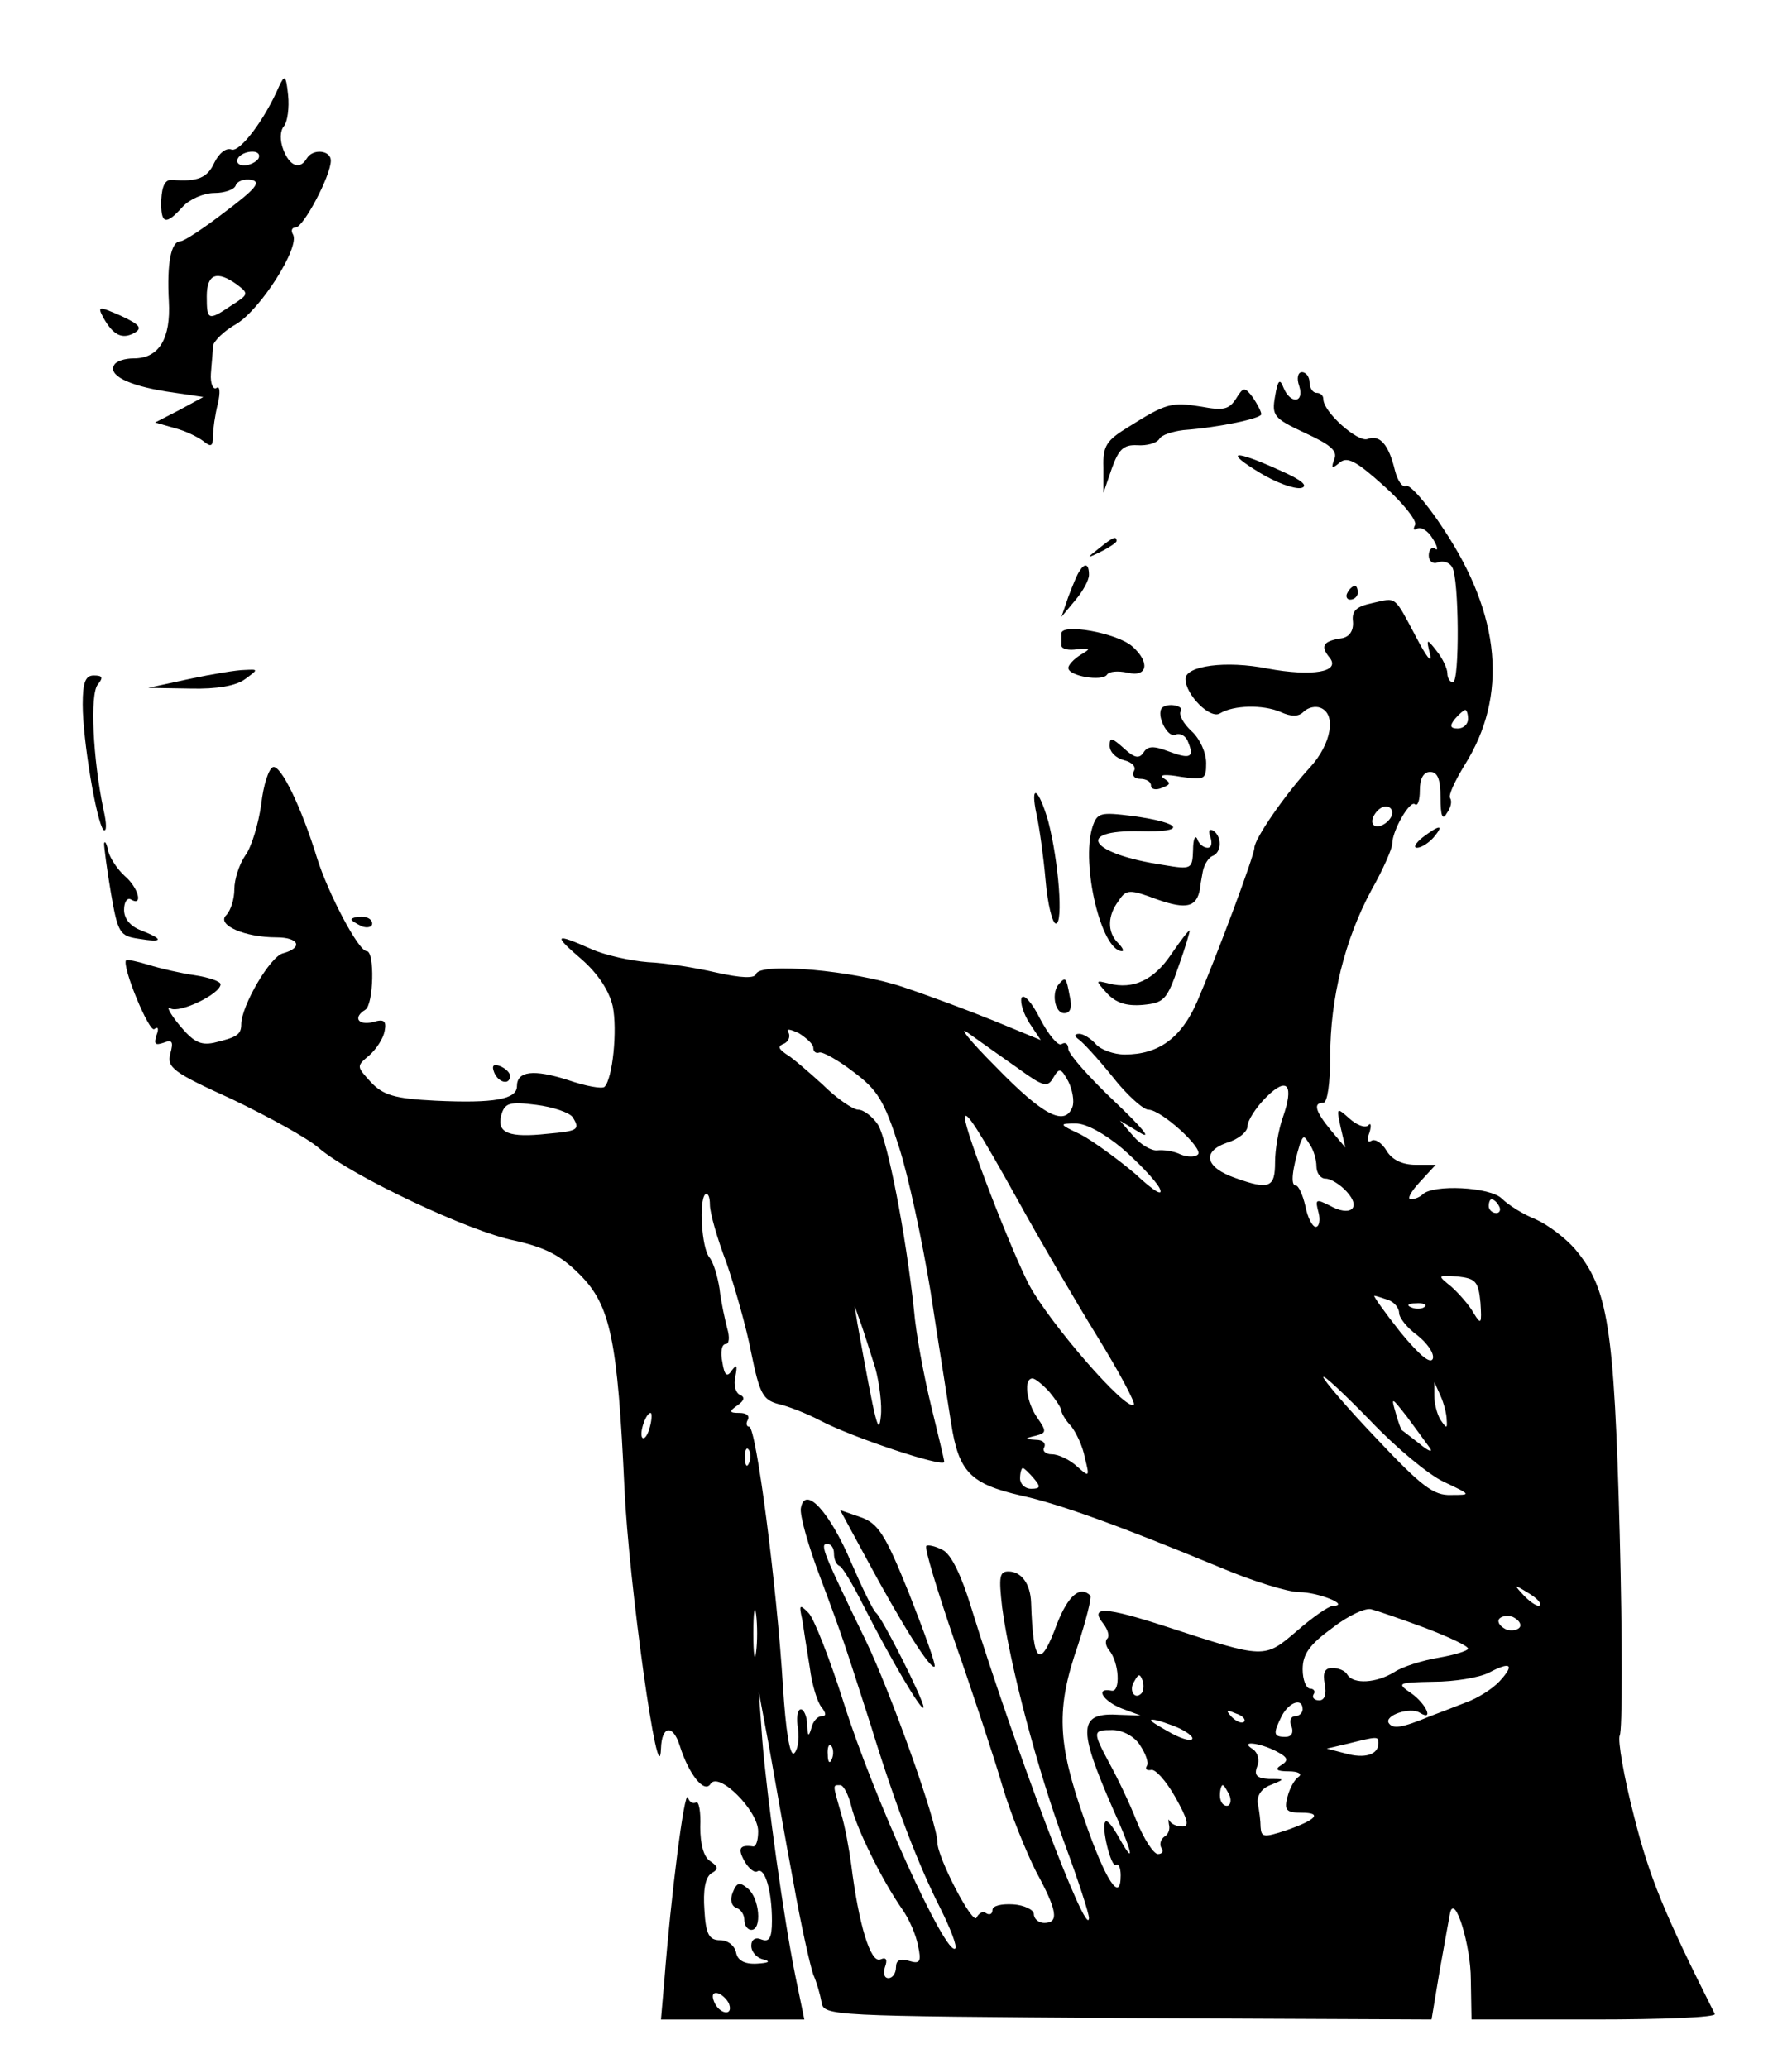 <?xml version="1.0" standalone="no"?>
<!DOCTYPE svg PUBLIC "-//W3C//DTD SVG 20010904//EN"
 "http://www.w3.org/TR/2001/REC-SVG-20010904/DTD/svg10.dtd">
<svg version="1.0" xmlns="http://www.w3.org/2000/svg"
 width="260pt" height="300pt" viewBox="0 0 260 300"
 preserveAspectRatio="xMidYMid meet">

<g transform="translate(0,300) scale(0.1,-0.1)"
fill="#000000" stroke="none">
<path d="M405 2875 c-21 -49 -57 -96 -69 -92 -8 3 -18 -5 -25 -19 -10 -22 -24
-28 -61 -25 -10 1 -15 -8 -16 -29 -1 -35 6 -38 31 -10 10 11 31 20 46 20 15 0
29 5 31 11 2 6 12 10 23 8 14 -3 6 -13 -38 -46 -31 -24 -60 -43 -65 -43 -14 0
-20 -32 -17 -87 3 -54 -14 -83 -51 -83 -13 0 -25 -4 -28 -9 -10 -15 19 -30 75
-39 l54 -8 -35 -19 -35 -18 28 -8 c16 -4 34 -13 42 -19 11 -9 14 -8 14 7 0 10
3 31 7 47 4 17 3 27 -2 23 -5 -3 -9 7 -8 21 1 15 3 33 3 40 1 7 16 22 34 32
35 21 93 112 82 130 -3 5 -2 10 4 10 11 0 51 75 51 97 0 15 -26 18 -35 3 -10
-17 -25 -11 -34 13 -5 13 -5 27 1 34 5 6 8 27 6 45 -3 29 -5 30 -13 13z m-30
-105 c-3 -5 -13 -10 -21 -10 -8 0 -12 5 -9 10 3 6 13 10 21 10 8 0 12 -4 9
-10z m-31 -183 c17 -13 17 -14 -8 -30 -34 -23 -36 -22 -36 13 0 33 15 38 44
17z"/>
<path d="M150 2539 c14 -25 27 -32 45 -22 12 7 8 12 -20 25 -32 14 -34 14 -25
-3z"/>
<path d="M1885 2440 c8 -25 -13 -27 -23 -2 -5 13 -8 11 -12 -13 -5 -28 -2 -32
43 -53 37 -17 48 -26 43 -38 -5 -14 -4 -15 8 -5 11 9 24 2 65 -35 28 -25 48
-51 44 -56 -3 -6 -2 -8 3 -5 6 3 16 -3 23 -15 7 -11 8 -18 3 -14 -5 3 -9 -2
-9 -10 0 -8 6 -13 13 -10 8 3 17 0 21 -7 10 -16 11 -167 1 -167 -4 0 -8 6 -8
13 0 7 -7 22 -16 33 -14 18 -15 18 -9 -6 3 -14 -6 -2 -20 25 -33 62 -28 58
-64 50 -23 -5 -30 -11 -28 -27 1 -13 -5 -22 -16 -24 -27 -4 -32 -11 -18 -28
17 -21 -25 -28 -90 -16 -60 12 -119 4 -119 -15 0 -23 36 -59 50 -50 20 12 62
13 88 2 15 -7 26 -7 33 0 7 7 18 9 25 6 23 -9 16 -52 -15 -86 -36 -39 -81
-104 -81 -117 0 -11 -55 -158 -83 -223 -23 -53 -56 -77 -105 -77 -16 0 -35 7
-42 15 -7 8 -18 15 -24 15 -7 0 -8 -3 -1 -8 6 -4 28 -28 49 -54 21 -27 45 -48
52 -48 19 0 81 -57 72 -65 -4 -4 -15 -4 -25 0 -10 5 -25 7 -34 6 -8 -1 -24 8
-35 21 l-19 22 30 -18 c17 -10 0 10 -37 45 -38 36 -68 70 -68 77 0 7 -4 11
-10 7 -5 -3 -19 14 -31 37 -12 24 -24 37 -27 30 -2 -7 3 -23 12 -37 l16 -24
-68 28 c-37 15 -96 37 -132 49 -71 24 -207 36 -213 19 -2 -7 -22 -6 -58 2 -30
7 -74 14 -99 15 -25 2 -62 10 -82 19 -54 24 -56 21 -14 -15 24 -21 40 -46 45
-68 7 -34 0 -105 -12 -117 -4 -3 -27 1 -53 10 -50 16 -74 13 -74 -9 0 -19 -33
-25 -118 -21 -60 3 -76 8 -94 27 -21 23 -21 23 -2 39 10 9 20 24 22 35 3 15
-1 18 -17 13 -22 -5 -29 7 -11 18 12 7 14 85 2 85 -12 0 -56 84 -72 135 -23
75 -53 136 -64 132 -6 -2 -14 -26 -17 -54 -4 -28 -14 -62 -23 -74 -9 -13 -16
-35 -16 -49 0 -14 -5 -31 -12 -38 -14 -14 27 -32 73 -32 33 0 39 -15 10 -23
-19 -4 -61 -77 -61 -103 0 -15 -6 -19 -40 -27 -20 -4 -30 2 -50 26 -14 17 -19
28 -13 24 13 -8 73 21 73 35 0 4 -17 10 -37 13 -21 3 -51 10 -67 15 -16 5 -31
8 -33 7 -7 -8 34 -107 41 -100 5 4 7 1 3 -9 -4 -13 -2 -15 10 -11 13 5 15 2
10 -16 -5 -20 4 -27 90 -66 52 -25 109 -56 126 -71 47 -40 218 -121 284 -134
44 -10 66 -21 94 -49 45 -45 55 -95 65 -310 6 -135 50 -452 53 -378 1 33 17
36 27 5 13 -42 36 -71 45 -56 12 18 69 -39 69 -69 0 -13 -3 -22 -7 -22 -20 3
-23 -3 -13 -21 6 -11 15 -18 19 -15 11 6 21 -29 21 -72 0 -25 -4 -31 -15 -27
-9 4 -15 0 -15 -9 0 -9 8 -18 18 -20 11 -3 7 -5 -10 -6 -18 -1 -28 5 -30 16
-2 10 -12 18 -23 18 -16 0 -21 8 -23 44 -2 28 1 47 10 53 11 6 10 10 -2 18 -9
6 -14 24 -14 49 1 22 -2 38 -6 36 -5 -3 -10 1 -12 7 -5 13 -25 -147 -34 -264
l-5 -58 104 0 104 0 -13 63 c-17 84 -41 257 -48 342 l-5 70 15 -80 c8 -44 23
-132 35 -195 11 -63 25 -124 29 -135 5 -11 10 -29 12 -40 3 -20 12 -20 444
-23 l441 -2 12 72 c7 40 14 77 15 83 7 28 30 -48 30 -97 l1 -58 178 0 c98 0
177 3 175 8 -74 147 -95 199 -117 286 -15 58 -24 111 -21 118 4 7 4 139 0 293
-8 302 -17 356 -65 413 -14 16 -39 35 -57 43 -18 7 -40 21 -49 30 -17 17 -100
21 -115 6 -4 -4 -12 -7 -17 -7 -6 0 0 11 13 25 l23 25 -29 0 c-19 0 -34 7 -42
20 -7 12 -17 18 -22 15 -6 -4 -7 2 -3 12 3 10 2 15 -2 10 -5 -4 -17 1 -27 10
-19 17 -19 16 -13 -12 l7 -30 -21 25 c-23 28 -26 40 -11 40 6 0 10 29 10 68 0
83 21 169 60 241 17 30 30 60 30 67 0 19 26 64 33 57 4 -3 7 6 7 20 0 17 5 27
15 27 11 0 15 -11 15 -37 0 -27 3 -34 9 -23 6 8 8 17 5 22 -3 4 7 25 21 48 63
100 53 217 -31 343 -24 37 -49 65 -54 62 -5 -3 -12 7 -16 22 -9 38 -22 53 -40
46 -14 -5 -64 39 -64 58 0 5 -4 9 -10 9 -5 0 -10 7 -10 15 0 8 -5 15 -11 15
-6 0 -8 -9 -4 -20z m245 -483 c0 -8 -7 -14 -15 -14 -11 0 -12 4 -4 14 6 7 13
13 15 13 2 0 4 -6 4 -13z m-110 -136 c0 -12 -20 -25 -27 -18 -7 7 6 27 18 27
5 0 9 -4 9 -9z m-543 -371 c37 -27 43 -28 51 -14 9 15 11 15 22 -5 6 -12 9
-29 6 -37 -11 -29 -43 -12 -111 58 -39 39 -56 61 -40 49 17 -12 49 -35 72 -51z
m-297 30 c0 -6 4 -9 9 -7 5 1 27 -11 49 -28 35 -26 45 -42 66 -108 14 -43 34
-137 46 -210 11 -73 25 -159 30 -192 11 -71 28 -88 102 -105 55 -12 143 -44
288 -104 47 -20 99 -36 115 -36 27 0 75 -19 49 -20 -6 0 -29 -16 -52 -36 -48
-41 -46 -41 -190 6 -89 29 -112 30 -91 4 6 -8 9 -17 6 -21 -4 -3 -3 -11 2 -17
15 -18 17 -61 4 -59 -25 5 -13 -15 15 -26 l27 -10 -30 1 c-61 4 -62 -18 -10
-137 28 -62 33 -85 9 -42 -9 16 -17 27 -20 24 -7 -6 8 -67 15 -63 4 3 7 -4 7
-15 0 -41 -22 -8 -53 82 -39 111 -41 160 -9 252 12 37 20 69 18 72 -15 15 -32
0 -48 -40 -25 -68 -35 -61 -38 30 -1 27 -14 45 -33 45 -13 0 -14 -8 -9 -52 11
-83 51 -235 90 -341 20 -54 36 -103 36 -110 -2 -34 -109 251 -171 451 -14 46
-29 77 -41 83 -11 6 -22 8 -24 6 -3 -3 16 -65 41 -138 26 -74 57 -168 69 -209
12 -41 35 -97 49 -125 31 -57 34 -75 12 -75 -8 0 -15 6 -15 13 0 6 -14 13 -30
14 -17 1 -30 -2 -30 -8 0 -6 -4 -8 -9 -5 -5 4 -11 0 -14 -6 -5 -13 -57 87 -57
109 0 28 -67 216 -104 293 -61 126 -67 140 -56 140 6 0 10 -6 10 -14 0 -8 3
-16 8 -18 4 -1 20 -28 35 -58 38 -75 86 -157 87 -147 0 11 -60 130 -69 137 -4
3 -20 36 -36 73 -31 73 -67 113 -73 79 -2 -10 11 -56 29 -103 34 -91 35 -96
73 -214 35 -114 69 -202 100 -263 15 -30 25 -56 22 -59 -13 -13 -119 220 -162
357 -20 63 -43 122 -51 130 -13 13 -14 12 -9 -10 2 -14 7 -45 11 -70 3 -24 11
-50 17 -57 7 -9 7 -13 0 -13 -6 0 -13 -8 -15 -18 -4 -13 -5 -11 -6 6 0 12 -5
22 -9 22 -5 0 -7 -13 -4 -29 2 -16 -1 -31 -6 -35 -6 -4 -12 33 -16 97 -9 147
-39 377 -49 377 -4 0 -5 5 -2 10 3 6 -2 10 -12 10 -15 0 -16 2 -3 11 10 7 11
12 4 15 -7 3 -10 15 -7 27 3 16 2 18 -5 9 -7 -11 -11 -8 -14 12 -3 14 -1 26 5
26 5 0 6 10 2 23 -3 12 -9 38 -11 57 -3 19 -9 39 -15 46 -11 14 -15 81 -6 91
4 3 7 -3 7 -15 0 -12 11 -50 24 -84 12 -35 29 -94 36 -131 12 -59 17 -68 39
-74 14 -3 42 -14 61 -24 45 -24 180 -69 180 -60 0 3 -9 40 -19 81 -10 41 -22
104 -25 140 -12 111 -38 244 -52 268 -8 12 -21 22 -29 22 -7 0 -31 16 -51 36
-21 19 -45 40 -54 45 -11 8 -12 11 -2 15 6 3 9 10 6 16 -4 6 2 5 15 -1 11 -7
21 -16 21 -21z m681 -102 c-6 -17 -11 -46 -11 -64 0 -37 -8 -41 -58 -23 -43
15 -49 38 -12 51 17 5 30 16 30 24 0 8 12 27 27 42 31 31 41 18 24 -30z
m-1030 1 c11 -18 8 -20 -37 -24 -55 -6 -73 1 -67 26 5 19 12 21 51 16 24 -3
48 -11 53 -18z m645 -119 c32 -58 84 -147 116 -199 32 -52 56 -97 53 -99 -10
-11 -122 118 -152 174 -26 50 -93 223 -93 242 0 14 21 -19 76 -118z m152 74
c23 -20 47 -45 54 -57 7 -14 -6 -7 -35 20 -26 22 -62 48 -79 57 -32 15 -32 16
-7 16 15 0 42 -15 67 -36z m282 -26 c0 -10 6 -18 13 -18 8 0 22 -9 31 -19 22
-24 5 -37 -25 -20 -20 10 -21 9 -16 -10 3 -11 1 -21 -4 -21 -5 0 -12 14 -15
30 -4 17 -10 30 -14 30 -8 0 -5 24 6 60 5 13 6 13 14 0 6 -8 10 -23 10 -32z
m265 -58 c3 -5 1 -10 -4 -10 -6 0 -11 5 -11 10 0 6 2 10 4 10 3 0 8 -4 11 -10z
m-27 -140 c2 -31 1 -33 -10 -15 -6 11 -21 28 -32 38 -21 17 -21 17 9 15 26 -3
30 -7 33 -38z m-134 4 c9 -3 16 -12 16 -19 0 -7 12 -22 26 -32 14 -11 25 -26
23 -34 -3 -9 -19 4 -47 38 -23 29 -40 53 -38 53 2 0 11 -3 20 -6z m53 -10 c-3
-3 -12 -4 -19 -1 -8 3 -5 6 6 6 11 1 17 -2 13 -5z m-797 -89 c6 -22 10 -54 8
-70 -3 -29 -7 -15 -34 135 l-4 25 9 -25 c5 -14 14 -43 21 -65z m825 -165 c40
-19 40 -19 10 -19 -25 -1 -43 13 -107 81 -43 45 -78 86 -78 90 0 4 30 -24 68
-63 37 -39 85 -79 107 -89z m-572 130 c9 -11 17 -23 17 -27 0 -3 6 -14 14 -22
7 -9 17 -29 20 -46 7 -28 7 -29 -12 -12 -10 9 -26 17 -36 17 -9 0 -14 5 -11
10 3 6 -2 11 -12 11 -17 1 -17 2 0 6 15 4 16 6 2 26 -16 23 -20 57 -7 57 4 0
15 -9 25 -20z m576 -40 c1 -13 0 -13 -9 0 -5 8 -9 24 -9 35 l0 20 9 -20 c5
-11 9 -27 9 -35z m-25 -40 c6 -8 -1 -6 -14 5 -14 11 -26 20 -26 20 -1 0 -5 11
-9 25 -7 24 -6 23 16 -5 12 -16 27 -37 33 -45z m-1131 30 c-3 -12 -8 -19 -11
-16 -5 6 5 36 12 36 2 0 2 -9 -1 -20z m144 -52 c-3 -8 -6 -5 -6 6 -1 11 2 17
5 13 3 -3 4 -12 1 -19z m413 -23 c10 -12 10 -15 -4 -15 -9 0 -16 7 -16 15 0 8
2 15 4 15 2 0 9 -7 16 -15z m734 -184 c-2 -3 -12 3 -22 13 -16 17 -16 18 5 5
12 -7 20 -15 17 -18z m-1137 -68 c-2 -16 -4 -3 -4 27 0 30 2 43 4 28 2 -16 2
-40 0 -55z m971 35 c34 -13 62 -26 62 -30 0 -3 -19 -9 -42 -13 -24 -4 -53 -13
-65 -21 -26 -16 -59 -18 -68 -4 -3 6 -13 10 -22 10 -11 0 -14 -7 -11 -23 3
-15 0 -24 -8 -24 -7 0 -11 4 -8 9 3 4 0 8 -5 8 -6 0 -11 13 -11 28 0 22 10 36
43 60 23 18 49 30 57 27 8 -2 43 -14 78 -27z m137 1 c-3 -4 -12 -6 -20 -3 -8
4 -13 10 -10 15 3 4 12 6 20 3 8 -4 13 -10 10 -15z m-29 -78 c-10 -11 -32 -25
-49 -31 -18 -7 -41 -16 -52 -20 -41 -17 -54 -19 -60 -10 -7 11 31 24 45 15 21
-13 9 13 -12 28 -22 15 -21 16 32 17 30 0 66 6 80 13 32 17 38 12 16 -12z
m-520 -18 c-10 -10 -19 5 -10 18 6 11 8 11 12 0 2 -7 1 -15 -2 -18z m234 -23
c0 -5 -5 -10 -11 -10 -6 0 -9 -7 -5 -15 3 -9 0 -15 -9 -15 -18 0 -18 5 -5 31
11 20 30 26 30 9z m-85 -18 c-3 -3 -11 0 -18 7 -9 10 -8 11 6 5 10 -3 15 -9
12 -12z m-75 -24 c0 -5 -13 -2 -30 7 -16 9 -30 17 -30 19 0 3 14 -1 30 -7 17
-6 30 -15 30 -19z m-76 -10 c8 -12 13 -25 10 -30 -3 -5 0 -7 6 -6 6 2 22 -16
35 -39 18 -32 21 -43 11 -43 -8 0 -16 3 -19 8 -2 4 -2 2 -1 -5 2 -7 -1 -15 -7
-18 -5 -4 -7 -11 -4 -16 4 -5 1 -9 -5 -9 -6 0 -20 21 -31 48 -10 26 -28 63
-39 83 -25 47 -25 49 4 49 14 0 32 -9 40 -22z m346 3 c0 -17 -20 -23 -48 -15
l-27 7 30 7 c44 11 45 11 45 1z m-793 -23 c-3 -8 -6 -5 -6 6 -1 11 2 17 5 13
3 -3 4 -12 1 -19z m645 11 c17 -9 18 -13 7 -20 -10 -6 -7 -9 11 -9 14 0 20 -4
14 -8 -6 -4 -13 -17 -16 -29 -5 -19 -2 -23 20 -23 31 0 23 -10 -23 -26 -31
-10 -35 -10 -36 5 0 9 -2 24 -4 34 -2 11 5 22 18 27 22 9 22 9 -2 9 -17 1 -22
5 -17 18 4 9 1 20 -6 25 -21 13 9 10 34 -3z m-617 -79 c7 -31 44 -107 74 -150
10 -14 20 -37 23 -53 5 -23 3 -27 -13 -22 -13 4 -19 1 -19 -9 0 -9 -5 -16 -11
-16 -6 0 -8 7 -5 16 4 11 2 15 -7 11 -14 -5 -31 50 -42 138 -3 22 -9 56 -15
75 -12 42 -12 40 -1 40 5 0 12 -14 16 -30z m549 15 c3 -8 1 -15 -4 -15 -6 0
-10 7 -10 15 0 8 2 15 4 15 2 0 6 -7 10 -15z m-726 -303 c6 -18 -15 -14 -22 4
-4 10 -1 14 6 12 6 -2 14 -10 16 -16z"/>
<path d="M1258 737 c50 -93 92 -160 98 -155 2 3 -15 50 -37 106 -35 87 -45
102 -71 111 l-29 10 39 -72z"/>
<path d="M1793 2421 c-10 -15 -18 -17 -50 -11 -43 7 -51 5 -105 -29 -33 -20
-38 -28 -37 -59 l0 -37 12 35 c10 28 17 35 37 34 14 -1 28 3 32 9 3 6 19 11
35 13 53 4 113 17 113 23 0 4 -6 15 -12 24 -12 16 -14 16 -25 -2z"/>
<path d="M1828 2314 c23 -14 50 -24 60 -22 11 3 0 12 -32 26 -66 30 -81 28
-28 -4z"/>
<path d="M1594 2204 c-18 -14 -18 -15 4 -4 12 6 22 13 22 15 0 8 -5 6 -26 -11z"/>
<path d="M1566 2171 c-3 -4 -10 -21 -16 -37 l-10 -29 20 24 c11 13 20 29 20
37 0 16 -6 18 -14 5z"/>
<path d="M1955 2140 c-3 -5 -1 -10 4 -10 6 0 11 5 11 10 0 6 -2 10 -4 10 -3 0
-8 -4 -11 -10z"/>
<path d="M1540 2081 c0 -6 0 -14 0 -18 1 -5 11 -7 23 -5 20 2 20 1 5 -8 -10
-6 -18 -15 -18 -19 0 -12 49 -20 56 -10 3 5 16 6 30 3 29 -7 33 15 7 38 -23
20 -103 34 -103 19z"/>
<path d="M275 2015 l-60 -13 61 -1 c39 -1 67 4 80 14 19 14 19 14 -1 13 -11 0
-47 -6 -80 -13z"/>
<path d="M120 1978 c0 -52 20 -170 30 -182 5 -4 5 9 0 30 -15 72 -20 167 -8
181 8 10 7 13 -6 13 -12 0 -16 -10 -16 -42z"/>
<path d="M1686 1973 c-9 -10 8 -44 19 -39 8 3 16 -2 19 -11 9 -22 3 -25 -29
-13 -21 8 -30 8 -36 -2 -6 -9 -13 -8 -28 6 -18 16 -21 17 -21 4 0 -9 9 -18 21
-21 12 -3 18 -10 14 -16 -3 -6 1 -11 9 -11 9 0 16 -4 16 -10 0 -5 7 -7 16 -3
13 5 13 7 2 14 -7 5 3 6 25 2 35 -5 37 -4 37 20 0 15 -9 35 -21 46 -12 11 -19
24 -16 29 6 8 -19 13 -27 5z"/>
<path d="M1504 1818 c4 -18 10 -61 13 -95 3 -35 10 -63 15 -63 11 0 4 90 -11
148 -14 49 -27 57 -17 10z"/>
<path d="M1585 1800 c-17 -54 13 -180 43 -180 3 0 1 5 -6 12 -16 16 -15 40 1
61 11 17 16 17 56 2 43 -15 57 -11 62 15 0 3 2 14 4 25 2 11 9 21 14 23 14 5
14 29 1 37 -6 3 -7 -1 -4 -9 3 -9 2 -16 -4 -16 -6 0 -13 6 -15 13 -3 6 -6 -1
-6 -16 -1 -28 -2 -29 -43 -22 -107 16 -130 51 -34 49 69 -2 62 12 -10 22 -48
6 -52 5 -59 -16z"/>
<path d="M2064 1785 c-10 -8 -14 -15 -8 -15 6 0 17 7 24 15 16 19 9 19 -16 0z"/>
<path d="M151 1776 c0 -5 4 -37 10 -72 10 -58 13 -62 40 -66 36 -6 37 -1 4 12
-16 6 -25 17 -25 30 0 12 5 18 10 15 18 -11 11 17 -9 34 -10 9 -21 25 -24 36
-2 11 -5 16 -6 11z"/>
<path d="M510 1666 c0 -2 7 -6 15 -10 8 -3 15 -1 15 4 0 6 -7 10 -15 10 -8 0
-15 -2 -15 -4z"/>
<path d="M1699 1615 c-25 -37 -55 -51 -90 -42 -20 5 -20 5 -3 -14 13 -14 28
-19 52 -17 31 3 35 7 52 56 10 28 17 52 16 52 -2 0 -14 -16 -27 -35z"/>
<path d="M1537 1573 c-12 -12 -7 -43 7 -43 9 0 12 8 8 25 -5 27 -6 28 -15 18z"/>
<path d="M717 1444 c6 -15 23 -19 23 -5 0 5 -7 11 -14 14 -10 4 -13 1 -9 -9z"/>
<path d="M1063 254 c-4 -10 -2 -19 5 -22 7 -2 12 -10 12 -18 0 -8 5 -14 10
-14 16 0 12 46 -5 60 -12 10 -16 9 -22 -6z"/>
</g>
</svg>
